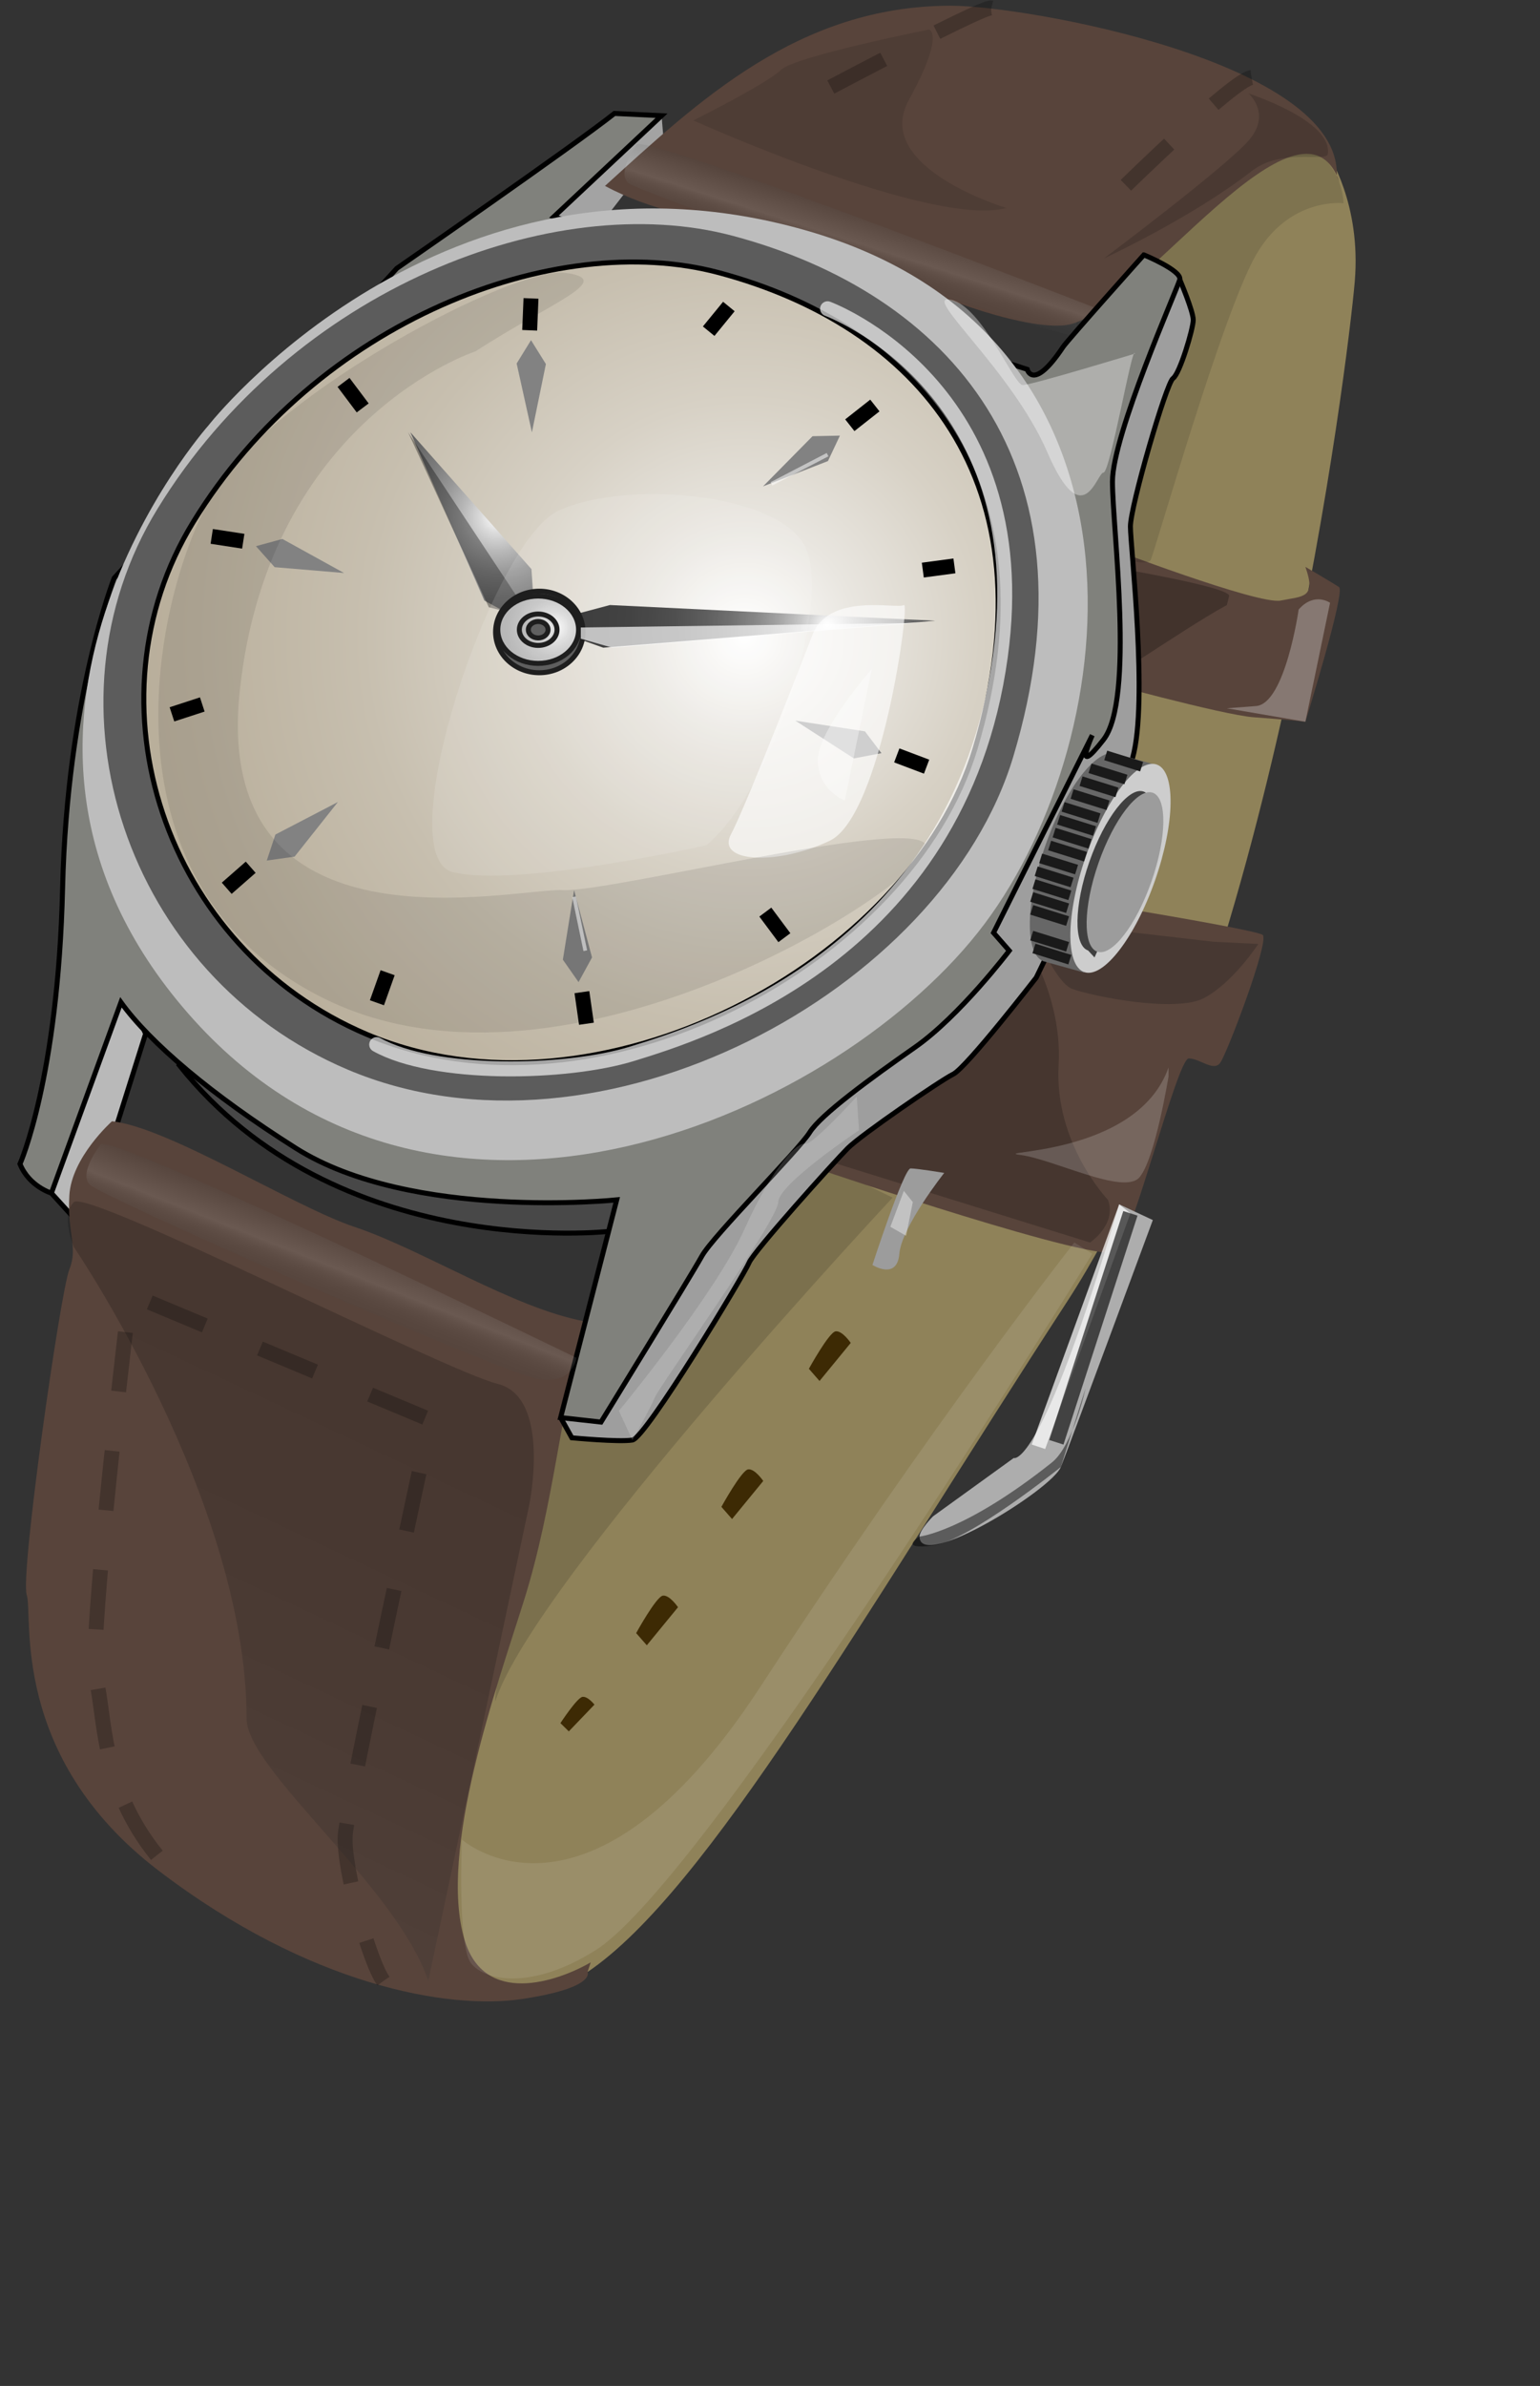 <?xml version="1.0" encoding="UTF-8" standalone="no"?>
<svg
   xmlns:dc="http://purl.org/dc/elements/1.1/"
   xmlns:cc="http://creativecommons.org/ns#"
   xmlns:rdf="http://www.w3.org/1999/02/22-rdf-syntax-ns#"
   xmlns:svg="http://www.w3.org/2000/svg"
   xmlns="http://www.w3.org/2000/svg"
   xmlns:sodipodi="http://sodipodi.sourceforge.net/DTD/sodipodi-0.dtd"
   xmlns:inkscape="http://www.inkscape.org/namespaces/inkscape"
   version="1.1"
   id="svg2"
   sodipodi:docname="watch.svg"
   inkscape:version="1.0.2-2 (e86c870879, 2021-01-15)"
   sodipodi:version="0.32"
   inkscape:output_extension="org.inkscape.output.svg.inkscape"
   x="0px"
   y="0px"
   width="168.05"
   height="260.205"
   viewBox="0 0 168.05 260.205"
   xml:space="preserve"><rect x="0" y="0" width="168.05" height="260.205" fill="#333333" stroke="none"/><defs
   id="defs355"><inkscape:perspective
     sodipodi:type="inkscape:persp3d"
     inkscape:vp_x="0 : 150 : 1"
     inkscape:vp_y="0 : 1000 : 0"
     inkscape:vp_z="300 : 150 : 1"
     inkscape:persp3d-origin="150 : 100 : 1"
     id="perspective359" /></defs><sodipodi:namedview
   id="base"
   gridtolerance="10000"
   objecttolerance="10"
   showgrid="false"
   guidetolerance="10"
   borderopacity="1.0"
   bordercolor="#666666"
   inkscape:cy="200.64218"
   inkscape:cx="73.897354"
   inkscape:zoom="3.5762222"
   pagecolor="#ffffff"
   inkscape:document-units="px"
   inkscape:current-layer="svg2"
   inkscape:window-width="1920"
   inkscape:window-height="1017"
   inkscape:window-x="-8"
   inkscape:window-y="-8"
   inkscape:pageopacity="0.0"
   inkscape:pageshadow="2"
   fit-margin-top="0"
   fit-margin-left="0"
   fit-margin-right="0"
   fit-margin-bottom="0"
   inkscape:window-maximized="1"
   inkscape:document-rotation="0">
	</sodipodi:namedview>

<g
   id="g9"
   transform="matrix(0.543,0,0,0.543,862.574,-111.114)">
	<path
   d="m -1491.648,492.495 31.557,-20.286 29.303,-45.983 59.056,-68.523 11.722,-81.146 4.057,-27.049 25.696,-19.385 8.565,5.41 c 0,0 6.762,9.918 5.41,25.696 -1.352,15.778 -16.68,141.555 -57.704,204.669 -41.024,63.114 -72.367,118.505 -96.474,134.793 -16.68,11.271 -27.049,0 -33.36,-8.565 -6.312,-8.566 12.172,-99.631 12.172,-99.631 z"
   id="path11"
   style="fill:#8f8259"
   inkscape:connector-curvature="0" />
	<path
   d="m -1409.149,445.16 c 0,0 -71.68,76.639 -79.794,100.982 -1.086,3.257 7.213,-48.688 7.213,-48.688 l 50.491,-57.704 6.311,-2.254 15.779,7.664 z"
   id="path13"
   style="opacity:0.14"
   inkscape:connector-curvature="0" />
	<path
   d="m -1366.322,314.424 c 0,0 30.655,11.722 35.163,10.82 4.508,-0.902 7.213,-0.451 4.959,-6.763 0,0 5.41,3.156 6.762,4.058 1.353,0.901 -6.762,27.049 -6.762,27.049 0,0 -4.057,-0.451 -10.369,-0.901 -6.311,-0.451 -32.458,-7.664 -32.458,-7.664 l 2.705,-26.599 z"
   id="path15"
   style="fill:#58443b"
   inkscape:connector-curvature="0" />
	<path
   d="m -1364.068,455.979 c -3.156,2.705 -59.057,-16.229 -59.057,-16.229 l 29.754,-57.704 c 0,0 57.253,9.017 58.605,10.369 1.352,1.352 -7.213,23.893 -8.565,25.696 -1.352,1.803 -4.057,-0.901 -6.312,-0.901 -2.253,0 -11.27,36.064 -14.425,38.769 z"
   id="path17"
   style="fill:#58443b"
   inkscape:connector-curvature="0" />
	<path
   d="m -1318.536,245.45 c 0,0 -10.819,-1.353 -17.582,10.368 -6.762,11.722 -20.286,59.508 -21.188,61.311 -0.902,1.804 -13.524,-2.254 -13.524,-2.254 l -1.803,-58.605 42.376,-26.147 c 0,-10e-4 11.27,5.409 11.721,15.327 z"
   id="path19"
   style="opacity:0.12"
   inkscape:connector-curvature="0" />
	<path
   d="m -1365.872,445.611 c 0,0 -10.82,-11.271 -9.918,-27.049 0.902,-15.779 -9.016,-28.401 -9.016,-28.401 l -38.319,47.335 53.647,16.681 c 0,0 5.41,-3.607 3.606,-8.566 z"
   id="path21"
   style="opacity:0.21"
   inkscape:connector-curvature="0" />
	<path
   d="m -1381.65,389.5 36.966,4.268 9.017,0.45 c 0,0 -4.959,7.664 -10.82,10.82 -5.86,3.155 -22.991,-0.451 -26.598,-1.804 -3.606,-1.352 -8.565,-13.734 -8.565,-13.734 l 7.213,2.254"
   id="path23"
   style="opacity:0.26;fill:#1a1a1a"
   inkscape:connector-curvature="0" />
	<path
   d="m -1363.618,446.513 6.762,3.155 c 0,0 -16.68,45.082 -18.483,49.59 -1.803,4.508 -28.401,20.988 -28.401,13.976 0,-1.353 2.705,-4.058 2.705,-4.058 l 16.229,-11.722 c 0,0 5.41,2.705 21.188,-50.941 z"
   id="path25"
   style="fill:#adadad"
   inkscape:connector-curvature="0" />
	<path
   d="m -1341.979,326.146 c -4.959,2.705 -11.721,7.213 -18.032,11.271 -6.312,4.057 -5.41,-18.935 -5.41,-18.935 0,0 24.344,4.058 23.893,5.86 -0.451,1.804 -0.451,1.804 -0.451,1.804 z"
   id="path27"
   style="opacity:0.25"
   inkscape:connector-curvature="0" />
	<polyline
   points="-1564.68,429.382 -1569.639,444.709 -1573.696,449.218 -1578.205,444.259    -1576.401,428.931 -1564.229,400.98 -1559.271,412.251 -1564.68,429.382  "
   id="polyline29"
   style="fill:#b9b9b9;stroke:#000000" />
	<polygon
   points="-1479.927,249.057 -1455.583,227.868 -1455.583,227.868 -1455.133,233.277 -1465.952,247.253 "
   id="polygon31"
   style="fill:#a3a3a3" />
	<path
   d="m -1469.822,598.753 c -6.857,3.956 -21.323,8.766 -25.319,-4.407 -5.454,-17.983 6.523,-51.088 11.969,-68.477 5.927,-18.927 7.422,-38.787 12.192,-55.848 -14.331,-2.632 -32.643,-14.42 -46.336,-18.988 -12.201,-4.07 -37.535,-20.092 -48.717,-21.201 0,0 -8.115,7.214 -8.565,14.877 -0.451,7.664 1.803,10.369 0,14.877 -1.803,4.509 -9.918,61.311 -8.565,65.368 1.353,4.057 -3.606,32.459 26.598,55.45 30.204,22.991 58.155,27.95 73.031,25.696 14.877,-2.254 13.074,-5.41 13.074,-5.41"
   id="path33"
   style="fill:#58443b"
   inkscape:connector-curvature="0" />
	<path
   d="m -1319.889,240.04 c 0.936,-23.029 -62.657,-34.262 -77.538,-34.262 -30.651,0 -50.811,19.22 -69.526,36.19 18.147,9.782 41.522,7.405 59.46,18.39 6.458,3.955 26.34,11.063 33.868,9.445 13.856,-2.977 46.611,-50.499 54.341,-28.467"
   id="path35"
   style="fill:#58443b"
   inkscape:connector-curvature="0" />
	<path
   d="m -1351.445,260.777 c 0,0 2.705,6.312 2.705,8.115 0,1.803 -2.705,10.819 -4.057,11.721 -1.352,0.902 -8.565,25.696 -8.565,29.754 0,4.057 3.606,35.163 0.451,46.434 -3.155,11.271 -19.385,44.18 -19.385,44.18 0,0 -13.975,18.032 -16.68,19.385 -2.705,1.353 -18.483,12.172 -21.188,14.877 -2.705,2.705 -18.934,20.737 -19.836,22.991 -0.901,2.254 -20.737,35.164 -23.442,35.614 -2.705,0.451 -12.172,-0.45 -12.172,-0.45 l -2.254,-4.058"
   id="path37"
   style="fill:#9e9e9e;stroke:#000000"
   inkscape:connector-curvature="0" />
	
		<linearGradient
   id="SVGID_1_"
   gradientUnits="userSpaceOnUse"
   x1="-1439.366"
   y1="251.482"
   x2="-1447.029"
   y2="270.867"
   gradientTransform="matrix(0.998,-0.066,0.066,0.998,8.217,-101.364)">
		<stop
   offset="0.077"
   style="stop-color:#000000"
   id="stop40" />
		<stop
   offset="0.467"
   style="stop-color:#FFFFFF"
   id="stop42" />
		<stop
   offset="0.489"
   style="stop-color:#DBDBDB"
   id="stop44" />
		<stop
   offset="0.515"
   style="stop-color:#B7B7B7"
   id="stop46" />
		<stop
   offset="0.545"
   style="stop-color:#969696"
   id="stop48" />
		<stop
   offset="0.579"
   style="stop-color:#7B7B7B"
   id="stop50" />
		<stop
   offset="0.616"
   style="stop-color:#656565"
   id="stop52" />
		<stop
   offset="0.66"
   style="stop-color:#545454"
   id="stop54" />
		<stop
   offset="0.714"
   style="stop-color:#484848"
   id="stop56" />
		<stop
   offset="0.79"
   style="stop-color:#424242"
   id="stop58" />
		<stop
   offset="1"
   style="stop-color:#404040"
   id="stop60" />
	</linearGradient>
	<path
   d="m -1460.55,233.567 c 0,0 -4.142,5.695 -1.745,7.796 2.397,2.101 82.865,30.226 89.671,30.68 6.807,0.455 6.931,-4.523 6.931,-4.523 0,0 -89.039,-34.788 -94.857,-33.953 z"
   id="path62"
   style="opacity:0.11;fill:url(#SVGID_1_)"
   inkscape:connector-curvature="0" />
	<path
   d="m -1465.952,451.922 c 0,0 -54.999,6.312 -86.556,-33.359 l 8.115,-11.271 83.4,31.105 -4.959,13.525 z"
   id="path64"
   style="fill:#484848;stroke:#000000"
   inkscape:connector-curvature="0" />
	<path
   d="m -1358.659,255.818 c 0,0 7.664,3.156 7.213,4.959 -0.451,1.804 -13.524,31.106 -13.524,40.573 0,9.467 4.508,43.729 -1.804,51.844 -6.311,8.114 -2.254,-0.901 -2.254,-0.901 l -19.836,39.671 3.156,3.606 c 0,0 -9.917,13.074 -18.934,19.386 -9.016,6.311 -18.934,13.524 -21.188,17.131 -2.254,3.606 -19.385,20.737 -21.639,24.794 -2.254,4.058 -20.287,33.36 -20.287,33.36 l -8.115,-0.901 11.271,-43.729 c 0,0 -41.281,4.274 -64.466,-10.369 -17.131,-10.819 -29.303,-21.188 -35.164,-29.303 l -13.975,38.319 c 0,0 -4.508,-1.353 -6.312,-5.861 0,0 7.664,-17.131 8.565,-55.449 0.902,-38.319 10.369,-62.213 10.369,-62.213 l 56.803,-62.212 c 0,0 35.163,-24.344 43.729,-31.106 l 9.467,0.451 -21.639,20.286 95.122,30.655 c 0,0 1.165,4.564 7.213,-4.508 0.902,-1.352 16.229,-18.483 16.229,-18.483 z"
   id="path66"
   style="fill:#80817c;stroke:#000000"
   inkscape:connector-curvature="0" />
	<path
   d="m -1546.647,290.08 c 0,0 -54.098,60.86 -4.058,118.113 50.04,57.253 131.638,19.836 160.039,-18.032 28.401,-37.868 36.967,-118.564 -36.065,-139.302 -73.032,-20.738 -119.916,39.221 -119.916,39.221 z"
   id="path68"
   style="fill:#bdbdbd"
   inkscape:connector-curvature="0" />
	<path
   d="m -1384.904,356.598 c -14.133,47.048 -83.141,84.3 -133.757,62.855 -44.667,-18.924 -62.438,-73.166 -38.216,-112.638 27.154,-44.25 79.603,-64.452 115.655,-54.81 43.244,11.566 73.998,45.739 56.318,104.593 z"
   id="path70"
   style="fill:#5c5c5c"
   inkscape:connector-curvature="0" />
	<radialGradient
   id="SVGID_2_"
   cx="-1438.903"
   cy="332.457"
   r="373.383"
   gradientUnits="userSpaceOnUse">
		<stop
   offset="0"
   style="stop-color:#FFFFFF"
   id="stop73" />
		<stop
   offset="0.06"
   style="stop-color:#E9E6E0"
   id="stop75" />
		<stop
   offset="0.127"
   style="stop-color:#D7D1C5"
   id="stop77" />
		<stop
   offset="0.205"
   style="stop-color:#C7BFAF"
   id="stop79" />
		<stop
   offset="0.295"
   style="stop-color:#BBB19E"
   id="stop81" />
		<stop
   offset="0.407"
   style="stop-color:#B3A893"
   id="stop83" />
		<stop
   offset="0.564"
   style="stop-color:#AEA38C"
   id="stop85" />
		<stop
   offset="1"
   style="stop-color:#ADA18A"
   id="stop87" />
	</radialGradient>
	<path
   d="m -1392.58,354.962 c -12.913,42.984 -75.961,77.02 -122.206,57.428 -40.81,-17.29 -57.045,-66.848 -34.916,-102.911 24.809,-40.429 72.728,-58.886 105.667,-50.076 39.511,10.566 67.609,41.787 51.455,95.559 z"
   id="path89"
   style="fill:url(#SVGID_2_);stroke:#000000"
   inkscape:connector-curvature="0" />
	<polygon
   points="-1469.559,396.923 -1473.165,383.398 -1473.165,383.398 -1475.419,397.374 -1472.264,401.882 "
   id="polygon91"
   style="fill:#828282" />
	<polygon
   points="-1478.83,277.744 -1481.641,291.457 -1481.641,291.457 -1484.707,277.637 -1481.82,272.952 "
   id="polygon93"
   style="fill:#828282" />
	<polygon
   points="-1529.33,376.674 -1520.631,365.708 -1520.631,365.708 -1533.189,372.241 -1534.923,377.464 "
   id="polygon95"
   style="fill:#828282" />
	<polygon
   points="-1422.145,297.231 -1435.187,302.311 -1435.187,302.311 -1425.242,292.236 -1419.741,292.119 "
   id="polygon97"
   style="fill:#828282" />
	<polygon
   points="-1416.941,356.95 -1428.706,349.367 -1428.706,349.367 -1414.713,351.511 -1411.392,355.898 "
   id="polygon99"
   style="fill:#828282" />
	<polygon
   points="-1533.34,318.544 -1519.393,319.713 -1519.393,319.713 -1531.788,312.875 -1537.096,314.324 "
   id="polygon101"
   style="fill:#828282" />
	<radialGradient
   id="SVGID_3_"
   cx="-1488.64"
   cy="308.51"
   r="77.894"
   gradientUnits="userSpaceOnUse">
		<stop
   offset="0"
   style="stop-color:#FFFFFF"
   id="stop104" />
		<stop
   offset="0.041"
   style="stop-color:#DBDBDB"
   id="stop106" />
		<stop
   offset="0.091"
   style="stop-color:#B7B7B7"
   id="stop108" />
		<stop
   offset="0.147"
   style="stop-color:#969696"
   id="stop110" />
		<stop
   offset="0.209"
   style="stop-color:#7B7B7B"
   id="stop112" />
		<stop
   offset="0.28"
   style="stop-color:#656565"
   id="stop114" />
		<stop
   offset="0.362"
   style="stop-color:#545454"
   id="stop116" />
		<stop
   offset="0.463"
   style="stop-color:#484848"
   id="stop118" />
		<stop
   offset="0.605"
   style="stop-color:#424242"
   id="stop120" />
		<stop
   offset="1"
   style="stop-color:#404040"
   id="stop122" />
	</radialGradient>
	<polygon
   points="-1481.28,325.694 -1481.73,318.933 -1506.075,291.433 -1506.075,291.433 -1491.198,325.244 -1486.239,327.948 "
   id="polygon124"
   style="fill:url(#SVGID_3_)" />
	<g
   id="g126">
		<line
   x1="-1442.059"
   y1="266.188"
   x2="-1446.116"
   y2="271.146"
   id="line128"
   style="fill:none;stroke:#000000;stroke-width:3" />
		<line
   x1="-1412.718"
   y1="286.07"
   x2="-1417.753"
   y2="290.033"
   id="line130"
   style="fill:none;stroke:#000000;stroke-width:3" />
		<line
   x1="-1396.732"
   y1="318.283"
   x2="-1403.083"
   y2="319.131"
   id="line132"
   style="fill:none;stroke:#000000;stroke-width:3" />
		<line
   x1="-1402.321"
   y1="358.609"
   x2="-1408.314"
   y2="356.344"
   id="line134"
   style="fill:none;stroke:#000000;stroke-width:3" />
		<line
   x1="-1434.732"
   y1="387.817"
   x2="-1430.903"
   y2="392.955"
   id="line136"
   style="fill:none;stroke:#000000;stroke-width:3" />
		<line
   x1="-1471.59"
   y1="403.895"
   x2="-1470.684"
   y2="410.238"
   id="line138"
   style="fill:none;stroke:#000000;stroke-width:3" />
		<line
   x1="-1510.635"
   y1="399.991"
   x2="-1512.784"
   y2="406.027"
   id="line140"
   style="fill:none;stroke:#000000;stroke-width:3" />
		<line
   x1="-1538.152"
   y1="378.808"
   x2="-1542.971"
   y2="383.03"
   id="line142"
   style="fill:none;stroke:#000000;stroke-width:3" />
		<line
   x1="-1547.884"
   y1="346.116"
   x2="-1553.977"
   y2="348.101"
   id="line144"
   style="fill:none;stroke:#000000;stroke-width:3" />
		<line
   x1="-1539.649"
   y1="313.333"
   x2="-1545.982"
   y2="312.359"
   id="line146"
   style="fill:none;stroke:#000000;stroke-width:3" />
		<line
   x1="-1519.495"
   y1="281.433"
   x2="-1515.646"
   y2="286.556"
   id="line148"
   style="fill:none;stroke:#000000;stroke-width:3" />
		<line
   x1="-1481.824"
   y1="264.564"
   x2="-1482.088"
   y2="270.966"
   id="line150"
   style="fill:none;stroke:#000000;stroke-width:3" />
	</g>
	<radialGradient
   id="SVGID_4_"
   cx="-1422.264"
   cy="330.15"
   r="83.023"
   gradientUnits="userSpaceOnUse">
		<stop
   offset="0"
   style="stop-color:#FFFFFF"
   id="stop153" />
		<stop
   offset="0.023"
   style="stop-color:#E7E7E7"
   id="stop155" />
		<stop
   offset="0.067"
   style="stop-color:#BEBEBE"
   id="stop157" />
		<stop
   offset="0.118"
   style="stop-color:#989898"
   id="stop159" />
		<stop
   offset="0.172"
   style="stop-color:#787878"
   id="stop161" />
		<stop
   offset="0.233"
   style="stop-color:#5D5D5D"
   id="stop163" />
		<stop
   offset="0.301"
   style="stop-color:#474747"
   id="stop165" />
		<stop
   offset="0.38"
   style="stop-color:#363636"
   id="stop167" />
		<stop
   offset="0.479"
   style="stop-color:#2A2A2A"
   id="stop169" />
		<stop
   offset="0.617"
   style="stop-color:#232323"
   id="stop171" />
		<stop
   offset="1"
   style="stop-color:#212121"
   id="stop173" />
	</radialGradient>
	<polygon
   points="-1465.952,326.146 -1472.714,327.948 -1473.616,332.457 -1473.616,332.457 -1467.305,334.711 -1400.584,329.301 "
   id="polygon175"
   style="fill:url(#SVGID_4_)" />
	<polygon
   points="-1490.296,326.596 -1506.525,291.433 -1506.525,291.433 -1483.534,326.146 -1484.886,327.948 "
   id="polygon177"
   style="opacity:0.34" />
	<ellipse
   cx="-1480.153"
   cy="331.555"
   rx="8.791"
   ry="8.19"
   id="ellipse179"
   sodipodi:cx="-1480.153"
   sodipodi:cy="331.55499"
   sodipodi:rx="8.7910004"
   sodipodi:ry="8.1899996"
   style="fill:#484848;stroke:#000000"
   d="m -1471.362,331.555 c 0,4.523 -3.936,8.19 -8.791,8.19 -4.855,0 -8.791,-3.667 -8.791,-8.19 0,-4.523 3.936,-8.19 8.791,-8.19 4.855,0 8.791,3.667 8.791,8.19 z" />
	<radialGradient
   id="SVGID_5_"
   cx="-1477.081"
   cy="330.666"
   r="32.465"
   gradientUnits="userSpaceOnUse">
		<stop
   offset="0"
   style="stop-color:#FFFFFF"
   id="stop182" />
		<stop
   offset="0.024"
   style="stop-color:#F4F4F4"
   id="stop184" />
		<stop
   offset="0.094"
   style="stop-color:#D9D9D9"
   id="stop186" />
		<stop
   offset="0.174"
   style="stop-color:#C3C3C3"
   id="stop188" />
		<stop
   offset="0.268"
   style="stop-color:#B3B3B3"
   id="stop190" />
		<stop
   offset="0.384"
   style="stop-color:#A7A7A7"
   id="stop192" />
		<stop
   offset="0.547"
   style="stop-color:#A0A0A0"
   id="stop194" />
		<stop
   offset="1"
   style="stop-color:#9E9E9E"
   id="stop196" />
	</radialGradient>
	<ellipse
   cx="-1480.378"
   cy="331.104"
   rx="8.115"
   ry="6.762"
   id="ellipse198"
   style="fill:url(#SVGID_5_);stroke:#000000"
   sodipodi:cx="-1480.3781"
   sodipodi:cy="331.104"
   sodipodi:rx="8.1149998"
   sodipodi:ry="6.7620001"
   d="m -1472.263,331.104 c 0,3.735 -3.633,6.762 -8.115,6.762 -4.482,0 -8.115,-3.027 -8.115,-6.762 0,-3.735 3.633,-6.762 8.115,-6.762 4.482,0 8.115,3.027 8.115,6.762 z" />
	<radialGradient
   id="SVGID_6_"
   cx="-1478.839"
   cy="330.899"
   r="15.151"
   gradientUnits="userSpaceOnUse">
		<stop
   offset="0"
   style="stop-color:#FFFFFF"
   id="stop201" />
		<stop
   offset="0.024"
   style="stop-color:#F4F4F4"
   id="stop203" />
		<stop
   offset="0.094"
   style="stop-color:#D9D9D9"
   id="stop205" />
		<stop
   offset="0.174"
   style="stop-color:#C3C3C3"
   id="stop207" />
		<stop
   offset="0.268"
   style="stop-color:#B3B3B3"
   id="stop209" />
		<stop
   offset="0.384"
   style="stop-color:#A7A7A7"
   id="stop211" />
		<stop
   offset="0.547"
   style="stop-color:#A0A0A0"
   id="stop213" />
		<stop
   offset="1"
   style="stop-color:#9E9E9E"
   id="stop215" />
	</radialGradient>
	<ellipse
   cx="-1480.378"
   cy="331.104"
   rx="3.787"
   ry="3.155"
   id="ellipse217"
   style="fill:url(#SVGID_6_);stroke:#000000"
   sodipodi:cx="-1480.3781"
   sodipodi:cy="331.104"
   sodipodi:rx="3.7869999"
   sodipodi:ry="3.155"
   d="m -1476.591,331.104 c 0,1.742 -1.695,3.155 -3.787,3.155 -2.091,0 -3.787,-1.413 -3.787,-3.155 0,-1.742 1.696,-3.155 3.787,-3.155 2.092,0 3.787,1.413 3.787,3.155 z" />
	<ellipse
   cx="-1480.378"
   cy="331.104"
   rx="1.984"
   ry="1.652"
   id="ellipse219"
   sodipodi:cx="-1480.3781"
   sodipodi:cy="331.104"
   sodipodi:rx="1.984"
   sodipodi:ry="1.652"
   style="fill:#4b4b4b;stroke:#000000"
   d="m -1478.394,331.104 c 0,0.912 -0.888,1.652 -1.984,1.652 -1.096,0 -1.984,-0.74 -1.984,-1.652 0,-0.912 0.888,-1.652 1.984,-1.652 1.096,0 1.984,0.74 1.984,1.652 z" />
	<polygon
   points="-1471.813,332.907 -1471.813,330.653 -1471.813,330.653 -1404.642,329.752 -1465.501,334.711 "
   id="polygon221"
   style="opacity:0.68;fill:#ffffff" />
	<path
   d="m -1364.218,356.02 c -3.837,-1.342 -10.21,6.901 -14.236,18.413 -4.025,11.511 -4.178,21.93 -0.341,23.271 l 8.114,2.254 8.416,-17.01 6.162,-24.675 -8.115,-2.253 z"
   id="path223"
   style="fill:#676767"
   inkscape:connector-curvature="0" />
	
		<ellipse
   transform="matrix(-0.944,-0.33,0.33,-0.944,-2775.51,286.99)"
   cx="-1363.392"
   cy="379.116"
   rx="7.36"
   ry="22.08"
   id="ellipse225"
   sodipodi:cx="-1363.392"
   sodipodi:cy="379.116"
   sodipodi:rx="7.3600001"
   sodipodi:ry="22.08"
   style="fill:#cdcdcd"
   d="m -1356.032,379.116 c 0,12.194 -3.295,22.08 -7.36,22.08 -4.065,0 -7.36,-9.886 -7.36,-22.08 0,-12.194 3.295,-22.08 7.36,-22.08 4.065,0 7.36,9.886 7.36,22.08 z" />
	<path
   d="m -1357.705,364.377 c -0.283,-0.368 -0.618,-0.631 -1.008,-0.768 -2.938,-1.027 -7.818,5.284 -10.9,14.098 -3.082,8.814 -3.198,16.79 -0.261,17.817 l 1.297,1.398 6.312,-13.975 5.861,-17.582 -1.301,-0.988 z"
   id="path227"
   style="fill:#404040"
   inkscape:connector-curvature="0" />
	
		<ellipse
   transform="matrix(-0.944,-0.33,0.33,-0.944,-2774.048,288.916)"
   cx="-1362.49"
   cy="380.018"
   rx="5.635"
   ry="16.906"
   id="ellipse229"
   sodipodi:cx="-1362.49"
   sodipodi:cy="380.01801"
   sodipodi:rx="5.6350002"
   sodipodi:ry="16.906"
   style="fill:#9c9c9c"
   d="m -1356.855,380.018 c 0,9.337 -2.523,16.906 -5.635,16.906 -3.112,0 -5.635,-7.569 -5.635,-16.906 0,-9.337 2.523,-16.906 5.635,-16.906 3.112,0 5.635,7.569 5.635,16.906 z" />
	<line
   x1="-1366.322"
   y1="356.35"
   x2="-1359.109"
   y2="358.604"
   id="line231"
   style="fill:none;stroke:#1a1a1a;stroke-width:2" />
	<line
   x1="-1369.478"
   y1="358.935"
   x2="-1362.265"
   y2="361.188"
   id="line233"
   style="fill:none;stroke:#1a1a1a;stroke-width:2" />
	<line
   x1="-1371.281"
   y1="361.52"
   x2="-1364.068"
   y2="363.773"
   id="line235"
   style="fill:none;stroke:#1a1a1a;stroke-width:2" />
	<line
   x1="-1373.084"
   y1="364.104"
   x2="-1365.872"
   y2="366.358"
   id="line237"
   style="fill:none;stroke:#1a1a1a;stroke-width:2" />
	<line
   x1="-1374.888"
   y1="366.688"
   x2="-1367.675"
   y2="368.942"
   id="line239"
   style="fill:none;stroke:#1a1a1a;stroke-width:2" />
	<line
   x1="-1381.199"
   y1="384.781"
   x2="-1373.986"
   y2="387.035"
   id="line241"
   style="fill:none;stroke:#1a1a1a;stroke-width:2" />
	<line
   x1="-1380.749"
   y1="382.196"
   x2="-1373.535"
   y2="384.45"
   id="line243"
   style="fill:none;stroke:#1a1a1a;stroke-width:2" />
	<line
   x1="-1380.298"
   y1="379.612"
   x2="-1373.084"
   y2="381.866"
   id="line245"
   style="fill:none;stroke:#1a1a1a;stroke-width:2" />
	<line
   x1="-1381.199"
   y1="387.366"
   x2="-1373.986"
   y2="389.62"
   id="line247"
   style="fill:none;stroke:#1a1a1a;stroke-width:2" />
	<line
   x1="-1377.593"
   y1="374.442"
   x2="-1370.38"
   y2="376.696"
   id="line249"
   style="fill:none;stroke:#1a1a1a;stroke-width:2" />
	<line
   x1="-1379.396"
   y1="377.027"
   x2="-1372.183"
   y2="379.281"
   id="line251"
   style="fill:none;stroke:#1a1a1a;stroke-width:2" />
	<line
   x1="-1376.691"
   y1="371.857"
   x2="-1369.478"
   y2="374.112"
   id="line253"
   style="fill:none;stroke:#1a1a1a;stroke-width:2" />
	<line
   x1="-1375.79"
   y1="369.273"
   x2="-1368.577"
   y2="371.527"
   id="line255"
   style="fill:none;stroke:#1a1a1a;stroke-width:2" />
	<line
   x1="-1381.199"
   y1="392.535"
   x2="-1373.986"
   y2="394.789"
   id="line257"
   style="fill:none;stroke:#1a1a1a;stroke-width:2" />
	<line
   x1="-1380.749"
   y1="395.12"
   x2="-1373.535"
   y2="397.374"
   id="line259"
   style="fill:none;stroke:#1a1a1a;stroke-width:2" />
	<path
   d="m -1474.226,552.36 5.156,-5.37 c 0,0 -1.323,-1.704 -2.403,-1.562 -1.081,0.142 -4.436,5.276 -4.436,5.276 l 1.683,1.656 z"
   id="path261"
   style="fill:#3d2a04"
   inkscape:connector-curvature="0" />
	<path
   d="m -1458.55,535.071 6.271,-7.645 c 0,0 -1.693,-2.505 -3.034,-2.329 -1.341,0.176 -5.376,7.527 -5.376,7.527 l 2.139,2.447 z"
   id="path263"
   style="fill:#3d2a04"
   inkscape:connector-curvature="0" />
	<path
   d="m -1441.419,509.713 6.271,-7.645 c 0,0 -1.693,-2.505 -3.034,-2.329 -1.341,0.176 -5.377,7.527 -5.377,7.527 l 2.14,2.447 z"
   id="path265"
   style="fill:#3d2a04"
   inkscape:connector-curvature="0" />
	<path
   d="m -1423.838,481.988 6.271,-7.645 c 0,0 -1.693,-2.506 -3.034,-2.329 -1.341,0.176 -5.377,7.526 -5.377,7.526 l 2.14,2.448 z"
   id="path267"
   style="fill:#3d2a04"
   inkscape:connector-curvature="0" />
	<path
   d="m -1557.017,577.248 c -11.27,-13.975 -10.369,-27.95 -12.172,-35.163 -1.803,-7.213 6.762,-77.54 6.762,-77.54 l 60.409,25.246 c 0,0 -16.68,76.638 -17.131,83.4 -0.451,6.762 4.959,25.696 7.664,29.303"
   id="path269"
   style="opacity:0.24;fill:none;stroke:#000000;stroke-width:3;stroke-dasharray:12"
   inkscape:connector-curvature="0" />
	<path
   d="m -1389.314,206.229 c -1.803,-0.451 -40.573,20.286 -40.573,20.286"
   id="path271"
   style="opacity:0.24;fill:none;stroke:#000000;stroke-width:3;stroke-dasharray:12"
   inkscape:connector-curvature="0" />
	<path
   d="m -1362.265,241.844 c 0,0 21.639,-21.188 25.246,-21.64"
   id="path273"
   style="opacity:0.24;fill:none;stroke:#000000;stroke-width:3;stroke-dasharray:12"
   inkscape:connector-curvature="0" />
	<linearGradient
   id="SVGID_7_"
   gradientUnits="userSpaceOnUse"
   x1="-1517.894"
   y1="448.509"
   x2="-1526.721"
   y2="470.836">
		<stop
   offset="0.077"
   style="stop-color:#000000"
   id="stop276" />
		<stop
   offset="0.467"
   style="stop-color:#FFFFFF"
   id="stop278" />
		<stop
   offset="0.489"
   style="stop-color:#DBDBDB"
   id="stop280" />
		<stop
   offset="0.515"
   style="stop-color:#B7B7B7"
   id="stop282" />
		<stop
   offset="0.545"
   style="stop-color:#969696"
   id="stop284" />
		<stop
   offset="0.579"
   style="stop-color:#7B7B7B"
   id="stop286" />
		<stop
   offset="0.616"
   style="stop-color:#656565"
   id="stop288" />
		<stop
   offset="0.66"
   style="stop-color:#545454"
   id="stop290" />
		<stop
   offset="0.714"
   style="stop-color:#484848"
   id="stop292" />
		<stop
   offset="0.79"
   style="stop-color:#424242"
   id="stop294" />
		<stop
   offset="1"
   style="stop-color:#404040"
   id="stop296" />
	</linearGradient>
	<path
   d="m -1568.191,434.341 c 0,0 -4.657,5.795 -2.329,8.21 2.328,2.415 83.368,38.151 90.354,39.117 6.986,0.966 7.452,-4.346 7.452,-4.346 0,0 -89.423,-43.464 -95.477,-42.981 z"
   id="path298"
   style="opacity:0.11;fill:url(#SVGID_7_)"
   inkscape:connector-curvature="0" />
	<linearGradient
   id="SVGID_8_"
   gradientUnits="userSpaceOnUse"
   x1="-1515.958"
   y1="476.932"
   x2="-1589.44"
   y2="633.364">
		<stop
   offset="0"
   style="stop-color:#000000"
   id="stop301" />
		<stop
   offset="0.176"
   style="stop-color:#050505"
   id="stop303" />
		<stop
   offset="0.381"
   style="stop-color:#131313"
   id="stop305" />
		<stop
   offset="0.599"
   style="stop-color:#2A2A2A"
   id="stop307" />
		<stop
   offset="0.827"
   style="stop-color:#4B4B4B"
   id="stop309" />
		<stop
   offset="1"
   style="stop-color:#696969"
   id="stop311" />
	</linearGradient>
	<path
   d="m -1573.696,455.078 c 0,0 34.712,50.933 34.712,94.671 0,10.368 30.205,33.811 36.516,52.745 l 20.286,-95.572 c 0,0 4.508,-21.64 -6.311,-24.344 -10.82,-2.705 -82.499,-39.222 -85.204,-36.517 -2.704,2.706 10e-4,9.017 10e-4,9.017 z"
   id="path313"
   style="opacity:0.19;fill:url(#SVGID_8_)"
   inkscape:connector-curvature="0" />
	<path
   d="m -1495.706,574.093 c 0,0 25.246,22.541 59.958,-30.655 34.712,-53.196 63.114,-89.261 63.114,-89.261 l 3.606,2.254 c 0,0 -77.089,125.326 -99.63,139.752 -12.888,8.248 -22.541,6.312 -25.245,2.705 -2.704,-3.607 -1.803,-24.795 -1.803,-24.795 z"
   id="path315"
   style="opacity:0.1;fill:#ffffff"
   inkscape:connector-curvature="0" />
	<polygon
   points="-1381.199,494.75 -1363.618,446.513 -1363.618,446.513 -1361.363,448.315 -1378.494,495.651 "
   id="polygon317"
   style="opacity:0.72;fill:#ffffff" />
	<path
   d="m -1403.74,513.233 c 0,0 9.016,-0.902 26.598,-14.877 4.25,-3.378 6.762,-14.877 6.762,-14.877 l -4.959,15.778 c 0,0 -18.483,14.877 -25.696,15.778 -7.213,0.901 -2.705,-1.802 -2.705,-1.802 z"
   id="path319"
   style="opacity:0.47"
   inkscape:connector-curvature="0" />
	<line
   x1="-1361.363"
   y1="448.315"
   x2="-1376.24"
   y2="494.299"
   id="line321"
   style="opacity:0.62;fill:none;stroke:#000000;stroke-width:3" />
	<path
   id="path323"
   style="fill:none;stroke:#1a1a1a;stroke-width:2"
   d=""
   inkscape:connector-curvature="0" />
	<path
   d="m -1353.7,420.816 c 0,0 -2.705,16.68 -5.86,20.286 -3.155,3.606 -17.131,-3.606 -23.893,-4.508 -6.762,-0.901 23.442,0.451 29.753,-17.582"
   id="path325"
   style="opacity:0.18;fill:#ffffff"
   inkscape:connector-curvature="0" />
	<path
   d="m -1327.552,327.047 c 0,0 -2.705,18.935 -8.566,19.385 -5.86,0.451 -5.86,0.451 -5.86,0.451 l 15.778,2.705 4.959,-23.894 c 0,0 -3.155,-2.254 -6.311,1.353 z"
   id="path327"
   style="opacity:0.28;fill:#ffffff"
   inkscape:connector-curvature="0" />
	<path
   d="m -1425.379,332.457 c 0,0 -13.074,33.811 -16.229,39.671 -3.155,5.861 9.467,6.312 19.836,1.353 10.369,-4.959 16.229,-48.236 14.877,-47.335 -1.352,0.901 -15.328,-2.706 -18.484,6.311 z"
   id="path329"
   style="opacity:0.62;fill:#ffffff"
   inkscape:connector-curvature="0" />
	<path
   d="m -1446.567,374.383 c 0,0 -37.868,8.565 -50.942,5.409 -13.073,-3.155 7.664,-66.27 21.188,-72.581 13.524,-6.311 44.18,-3.606 49.589,7.213 5.41,10.82 -6.311,48.688 -19.835,59.959 z"
   id="path331"
   style="opacity:0.12;fill:#ffffff"
   inkscape:connector-curvature="0" />
	<path
   d="m -1493.001,275.203 c 0,0 -41.475,13.524 -47.335,68.073 -5.86,54.549 55,39.672 64.917,40.122 9.917,0.451 73.482,-15.778 73.031,-8.565 -0.451,7.213 -71.679,54.098 -120.367,30.655 -48.688,-23.442 -34.262,-84.302 -22.09,-103.236 12.172,-18.934 59.508,-44.18 69.876,-42.827 10.368,1.353 -2.704,5.86 -18.032,15.778 z"
   id="path333"
   style="opacity:0.09"
   inkscape:connector-curvature="0" />
	<path
   d="m -1360.462,275.654 c 0,0 -20.737,6.312 -22.541,6.312 -1.804,0 -8.115,-15.778 -14.426,-17.131 -6.311,-1.353 12.172,13.975 19.385,30.655 7.213,16.68 9.918,4.058 11.27,4.058 1.353,0 5.861,-26.148 6.312,-23.894 z"
   id="path335"
   style="opacity:0.36;fill:#ffffff"
   inkscape:connector-curvature="0" />
	<path
   d="m -1398.781,440.201 c 0,0 -8.565,10.819 -9.016,16.229 -0.451,5.409 -5.41,2.254 -5.41,2.254 0,0 6.312,-19.385 7.664,-19.385 1.352,0 6.762,0.902 6.762,0.902 z"
   id="path337"
   style="fill:#9c9c9c"
   inkscape:connector-curvature="0" />
	<polygon
   points="-1405.092,446.062 -1406.896,443.808 -1406.896,443.808 -1409.601,451.021 -1406.445,452.824 "
   id="polygon339"
   style="opacity:0.39;fill:#ffffff" />
	<path
   d="m -1464.149,487.987 c 0,0 19.385,-23.442 25.246,-36.516 5.86,-13.074 10.819,-17.582 12.172,-17.131 1.353,0.45 10.369,-9.468 10.369,-9.468 l 0.451,6.763 c 0,0 -16.229,10.819 -16.229,14.426 0,3.607 -23.893,36.967 -24.795,39.221 -0.901,2.254 -4.508,8.565 -4.508,8.565 l -2.706,-5.86 z"
   id="path341"
   style="opacity:0.17;fill:#ffffff"
   inkscape:connector-curvature="0" />
	<path
   d="m -1337.621,223.41 c 0,0 4.733,4.057 0,9.466 -4.733,5.409 -29.076,23.667 -29.076,23.667 0,0 17.581,-8.114 29.752,-17.581 6.056,-4.71 14.995,-1.656 15.252,-3.43 0.977,-6.713 -15.928,-12.122 -15.928,-12.122 z"
   id="path343"
   style="opacity:0.16"
   inkscape:connector-curvature="0" />
	<path
   d="m -1386.306,246.4 c 0,0 -27.047,-8.114 -19.609,-21.639 7.438,-13.523 4.057,-14.199 4.057,-14.199 0,0 -27.048,5.409 -29.752,8.114 -2.705,2.704 -17.581,10.143 -17.581,10.143 0,0 48.009,21.638 62.885,17.581 z"
   id="path345"
   style="opacity:0.11"
   inkscape:connector-curvature="0" />
	<line
   x1="-1422.223"
   y1="295.94"
   x2="-1433.494"
   y2="301.802"
   id="line347"
   style="opacity:0.53;fill:none;stroke:#ffffff;stroke-width:0.75" />
	<line
   x1="-1473.165"
   y1="384.751"
   x2="-1470.911"
   y2="395.57"
   id="line349"
   style="opacity:0.53;fill:none;stroke:#ffffff;stroke-width:0.75" />
	<path
   d="m -1422.223,266.638 c 0,0 42.213,15.463 34.712,69.876 -8.265,59.959 -60.628,75.611 -73.935,79.74 -13.307,4.131 -39.92,4.589 -51.391,-1.835"
   id="path351"
   style="opacity:0.65;fill:none;stroke:#ffffff;stroke-width:3;stroke-linecap:round"
   inkscape:connector-curvature="0" />
	<path
   d="m -1413.354,339.037 c 0,0 -10.819,12.172 -10.819,18.258 0,6.085 5.41,8.114 5.41,8.114 l 5.409,-26.372 z"
   id="path353"
   style="opacity:0.36;fill:#ffffff"
   inkscape:connector-curvature="0" />
</g></svg>
